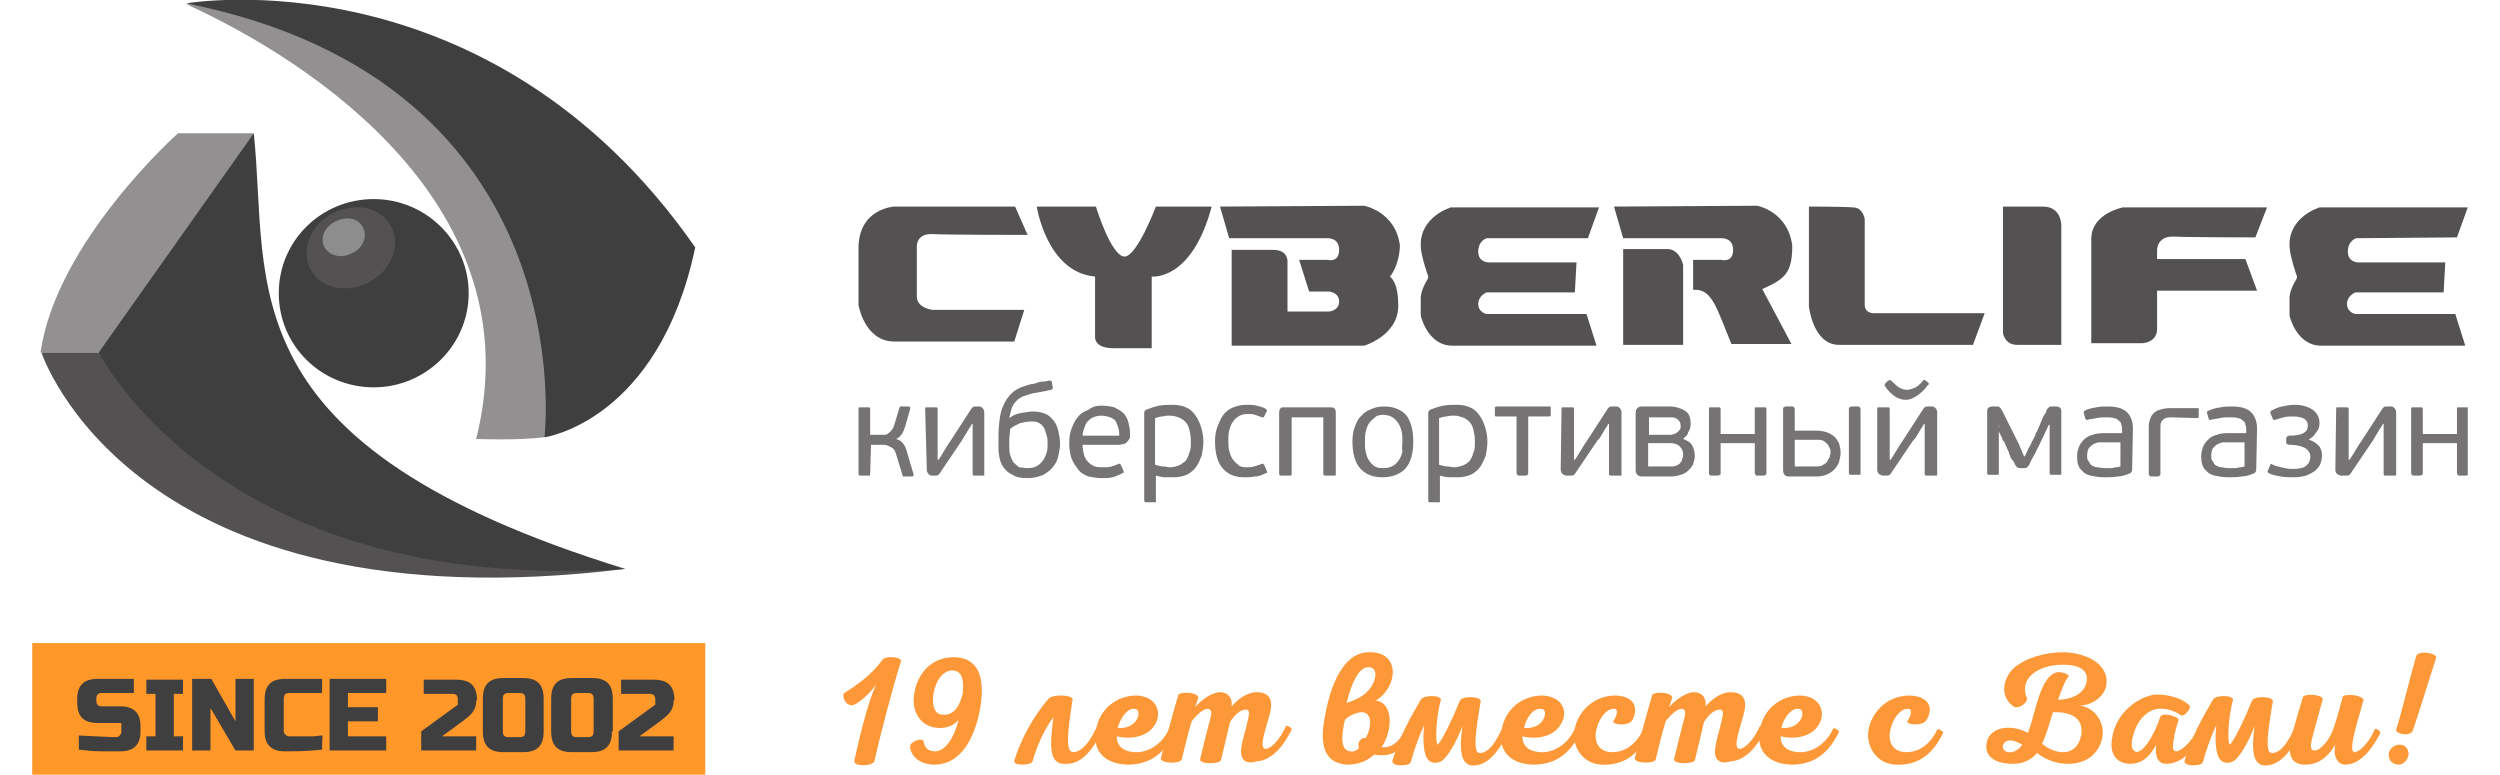 <?xml version="1.0" encoding="utf-8"?>
<!-- Generator: Adobe Illustrator 21.0.2, SVG Export Plug-In . SVG Version: 6.00 Build 0)  -->
<svg width="355" height="110" version="1.1" id="Layer_1" xmlns="http://www.w3.org/2000/svg" xmlns:xlink="http://www.w3.org/1999/xlink" x="0px" y="0px"
	 viewBox="0 0 300 93" style="enable-background:new 0 0 300 93;" xml:space="preserve">
<style type="text/css"> 
	.st0{fill:#535151;}
	.st1{fill:#403F3F;}
	.st2{fill:#929090;}
	.st3{fill:#8D8D8D;}
	.st4{fill:#757373;}
	.st5{fill:#FF9829;}
	.st6{fill:#FD9839;}
</style>
<g id="Слой_x0020_1">
	<g id="_2877038845648">
		<path class="st0" d="M4.9,42.3c0,0,10.8,33.3,70.1,26c-26.5-0.9-63.2-26-63.2-26S4.9,42.3,4.9,42.3z"/>
		<path class="st1" d="M30.4,16c1.9,18.1-3.7,37.4,44.6,52.3c-48.8,3.2-63.2-26-63.2-26S14.4,28.3,30.4,16z"/>
		<path class="st1" d="M44.8,23.9c6.3,0,11.4,5.1,11.4,11.3c0,6.2-5.1,11.3-11.4,11.3c-6.3,0-11.4-5-11.4-11.3
			C33.4,28.9,38.5,23.9,44.8,23.9z"/>
		<path class="st0" d="M46.9,27.2c1.2,2.3,0,5.3-2.7,6.7c-2.7,1.4-5.9,0.7-7-1.6c-1.2-2.3,0-5.3,2.7-6.7
			C42.6,24.2,45.7,24.9,46.9,27.2z"/>
		<path class="st2" d="M57.1,52.7c0,0,4.9,0.2,8.1-0.2c3.3-0.5,0.2-30-6.3-36S43.9,4.1,40.2,3.5c-3.7-0.7-9.8-3-17.9-3
			C37.4,7.4,64.1,24.8,57.1,52.7C57.1,52.7,57.1,52.7,57.1,52.7z"/>
		<path class="st1" d="M22.3,0.4c0,0,36.3-6.3,61.1,29.3C79,50.6,65.3,52.5,65.3,52.5S70.4,10,22.3,0.4C22.3,0.4,22.3,0.4,22.3,0.4z
			"/>
		<path class="st2" d="M30.4,16h-9.1c0,0-14.6,13-16.5,26.3c3.6,0,7,0,7,0L30.4,16L30.4,16z"/>
		<path class="st3" d="M43.5,27.3c0.6,1.1,0,2.5-1.3,3.1c-1.3,0.7-2.7,0.3-3.3-0.7c-0.6-1.1,0-2.5,1.3-3.1
			C41.5,25.9,43,26.2,43.5,27.3L43.5,27.3z"/>
	</g>
	<g id="_2877038850288">
		<g id="_1106100624">
			<path class="st4" d="M104.4,56.9c0,0.1,0,0.2-0.1,0.2c0,0-0.1,0-0.2,0h-0.8c-0.1,0-0.1,0-0.2,0c0,0-0.1-0.1-0.1-0.2v-7.8
				c0-0.1,0-0.2,0.1-0.2c0,0,0.1,0,0.2,0h0.8c0.1,0,0.2,0,0.2,0c0,0,0.1,0.1,0.1,0.2v3.1h1.3c0.2,0,0.3,0,0.5,0
				c0.1,0,0.3-0.1,0.4-0.2c0.1-0.1,0.3-0.2,0.4-0.4c0.1-0.1,0.2-0.3,0.3-0.6l0.6-2c0-0.1,0.1-0.1,0.1-0.2c0,0,0.1,0,0.1,0h0.9
				c0.1,0,0.1,0,0.2,0.1c0,0.1,0,0.1,0,0.2l-0.6,2.1c-0.1,0.3-0.2,0.6-0.4,0.9c-0.2,0.3-0.4,0.5-0.7,0.6l0,0
				c0.4,0.1,0.7,0.3,0.9,0.6c0.2,0.3,0.3,0.5,0.4,0.9l0.8,2.7c0,0.1,0,0.1,0,0.2c0,0.1-0.1,0.1-0.2,0.1h-0.9c0,0-0.1,0-0.1,0
				c-0.1,0-0.1-0.1-0.1-0.1l-0.8-2.6c-0.1-0.4-0.3-0.7-0.6-0.8c-0.3-0.2-0.6-0.3-0.9-0.3h-1.5L104.4,56.9L104.4,56.9L104.4,56.9z
				 M111,49.1c0-0.1,0-0.2,0.1-0.2c0,0,0.1,0,0.2,0h0.9c0.1,0,0.2,0,0.2,0c0,0,0.1,0.1,0.1,0.2v6.1h0.1c0.3-0.4,0.5-0.8,0.7-1.1
				c0.2-0.3,0.4-0.7,0.7-1.1l2.4-3.7c0.1-0.2,0.2-0.3,0.3-0.4c0.1-0.1,0.2-0.1,0.4-0.1h0.4c0.2,0,0.3,0.1,0.4,0.2
				c0.1,0.1,0.2,0.3,0.2,0.5v7.4c0,0.1,0,0.2,0,0.2c0,0-0.1,0-0.2,0h-0.9c-0.1,0-0.1,0-0.2,0c0,0-0.1-0.1-0.1-0.2v-6h-0.1
				c-0.1,0.2-0.2,0.4-0.3,0.5c-0.1,0.2-0.2,0.3-0.3,0.5c-0.1,0.2-0.2,0.3-0.3,0.5c-0.1,0.2-0.2,0.3-0.3,0.5l-2.5,3.7
				c-0.1,0.2-0.2,0.3-0.3,0.4c-0.1,0.1-0.3,0.1-0.4,0.1h-0.4c-0.2,0-0.3-0.1-0.4-0.2c-0.1-0.1-0.2-0.3-0.2-0.5L111,49.1L111,49.1z
				 M123.3,56.2c0.5,0,0.9-0.1,1.2-0.3c0.3-0.2,0.5-0.4,0.7-0.7c0.2-0.3,0.3-0.6,0.4-0.9c0.1-0.3,0.1-0.7,0.1-1c0-0.4,0-0.7-0.1-1
				c-0.1-0.3-0.2-0.6-0.3-0.9c-0.2-0.3-0.4-0.5-0.6-0.6c-0.3-0.2-0.6-0.2-1-0.2c-0.4,0-0.8,0.1-1.3,0.2c-0.4,0.2-0.9,0.4-1.2,0.7
				c0,0.5-0.1,0.9-0.1,1.2c0,0.3,0,0.6,0,0.8c0,0.4,0,0.8,0.1,1.1c0.1,0.3,0.2,0.6,0.4,0.9c0.2,0.2,0.4,0.4,0.7,0.6
				C122.5,56.1,122.9,56.2,123.3,56.2L123.3,56.2z M123.9,49.4c0.6,0,1.1,0.1,1.6,0.3c0.4,0.2,0.7,0.5,1,0.9
				c0.3,0.4,0.4,0.8,0.5,1.2c0.1,0.5,0.2,1,0.2,1.5c0,0.4-0.1,0.9-0.2,1.4c-0.1,0.5-0.3,0.9-0.6,1.3c-0.3,0.4-0.7,0.7-1.2,1
				c-0.5,0.2-1.1,0.4-1.9,0.4c-0.8,0-1.4-0.1-1.8-0.4c-0.5-0.2-0.8-0.5-1.1-0.9s-0.4-0.8-0.5-1.3c-0.1-0.5-0.1-0.9-0.1-1.4
				c0-1,0-1.9,0.1-2.7c0.1-0.8,0.2-1.5,0.5-2c0.2-0.6,0.6-1.1,1-1.5c0.4-0.4,1-0.7,1.7-0.9c0.2-0.1,0.4-0.1,0.7-0.2
				c0.3,0,0.5-0.1,0.8-0.2c0.3-0.1,0.5-0.1,0.7-0.1c0.2,0,0.4-0.1,0.6-0.1c0.1,0,0.2,0,0.2,0c0,0,0.1,0.1,0.1,0.1l0.1,0.6
				c0.1,0.2,0,0.3-0.2,0.4c-0.8,0.2-1.5,0.3-2.1,0.4c-0.5,0.1-0.9,0.3-1.3,0.4c-0.3,0.2-0.6,0.3-0.8,0.6c-0.2,0.2-0.4,0.5-0.5,0.8
				c-0.1,0.3-0.2,0.7-0.3,1.2c0,0,0,0,0,0c0.4-0.3,0.8-0.5,1.3-0.6C123.1,49.5,123.5,49.4,123.9,49.4L123.9,49.4z M132.2,48.7
				c0.6,0,1.1,0.1,1.5,0.2c0.4,0.2,0.8,0.4,1.1,0.7c0.3,0.3,0.5,0.7,0.6,1.1c0.1,0.4,0.2,0.9,0.2,1.4c0,0.3,0,0.5-0.1,0.6
				c-0.1,0.2-0.2,0.3-0.3,0.4c-0.1,0.1-0.2,0.2-0.4,0.2c-0.1,0-0.3,0.1-0.4,0.1h-4.5c0,0.5,0.1,0.9,0.2,1.3c0.1,0.3,0.3,0.6,0.5,0.8
				c0.2,0.2,0.5,0.4,0.8,0.5c0.3,0.1,0.6,0.1,1,0.1c0.3,0,0.7,0,1-0.1c0.3-0.1,0.6-0.2,0.8-0.3c0.1-0.1,0.2,0,0.3,0.1l0.3,0.7
				c0.1,0.2,0,0.3-0.1,0.3c-0.4,0.2-0.8,0.4-1.2,0.5c-0.4,0.1-0.9,0.1-1.3,0.1c-0.6,0-1.1-0.1-1.6-0.2c-0.5-0.2-0.9-0.4-1.2-0.8
				c-0.3-0.4-0.6-0.8-0.8-1.3c-0.2-0.5-0.3-1.2-0.3-1.9c0-0.7,0.1-1.3,0.3-1.8c0.2-0.5,0.4-1,0.8-1.4c0.3-0.4,0.7-0.6,1.2-0.8
				C131.1,48.8,131.6,48.7,132.2,48.7L132.2,48.7L132.2,48.7z M134.3,52.3c0-0.3,0-0.6-0.1-0.9c-0.1-0.3-0.2-0.6-0.3-0.8
				s-0.4-0.4-0.7-0.5c-0.3-0.1-0.6-0.2-1.1-0.2c-0.3,0-0.7,0.1-0.9,0.2c-0.3,0.1-0.5,0.3-0.7,0.5c-0.2,0.2-0.3,0.5-0.4,0.8
				c-0.1,0.3-0.2,0.6-0.2,0.9H134.3z M144.4,53c0,0.6-0.1,1.2-0.2,1.7c-0.2,0.5-0.4,1-0.7,1.4c-0.3,0.4-0.7,0.7-1.1,0.9
				c-0.5,0.2-1,0.3-1.6,0.3c-0.3,0-0.6,0-1,0c-0.3,0-0.7-0.1-1.1-0.2v3c0,0.1,0,0.2,0,0.2c0,0-0.1,0-0.2,0h-0.9c-0.1,0-0.1,0-0.2,0
				c0,0-0.1-0.1-0.1-0.2V49.5c0-0.1,0.1-0.2,0.2-0.3c0.5-0.2,1.1-0.4,1.6-0.5c0.6-0.1,1.1-0.1,1.6-0.1c0.6,0,1.2,0.1,1.6,0.3
				c0.5,0.2,0.8,0.5,1.1,0.9c0.3,0.4,0.5,0.8,0.7,1.4C144.3,51.8,144.4,52.4,144.4,53L144.4,53L144.4,53z M142.9,53
				c0-0.6-0.1-1.1-0.2-1.5c-0.1-0.4-0.3-0.7-0.5-0.9c-0.2-0.2-0.5-0.4-0.8-0.5c-0.3-0.1-0.6-0.2-1-0.2c-0.3,0-0.6,0-0.9,0.1
				c-0.3,0-0.6,0.1-0.9,0.2v5.6c0.4,0.1,0.7,0.2,1,0.2c0.3,0,0.5,0.1,0.8,0.1c0.4,0,0.7-0.1,1-0.2c0.3-0.1,0.5-0.3,0.8-0.5
				c0.2-0.2,0.4-0.6,0.5-1C142.9,54,142.9,53.6,142.9,53L142.9,53L142.9,53z M149.5,56.1c0.4,0,0.7,0,1-0.1c0.3-0.1,0.6-0.2,0.9-0.3
				c0.1,0,0.2-0.1,0.2,0c0,0,0.1,0.1,0.1,0.1l0.3,0.7c0.1,0.1,0.1,0.3-0.1,0.3c-0.4,0.2-0.8,0.4-1.3,0.4c-0.5,0.1-0.9,0.1-1.3,0.1
				c-1.2,0-2-0.4-2.6-1.1c-0.6-0.7-0.9-1.8-0.9-3.2c0-0.7,0.1-1.3,0.3-1.8c0.2-0.5,0.4-1,0.7-1.4c0.3-0.4,0.7-0.7,1.2-0.9
				c0.5-0.2,1-0.3,1.6-0.3c0.4,0,0.8,0,1.2,0.1c0.4,0.1,0.8,0.2,1.1,0.4c0.1,0.1,0.2,0.2,0.1,0.3l-0.3,0.6c0,0.1-0.1,0.1-0.1,0.1
				c0,0-0.1,0-0.2,0c-0.2-0.1-0.5-0.2-0.8-0.3c-0.3-0.1-0.6-0.1-0.9-0.1c-0.4,0-0.8,0.1-1.1,0.3c-0.3,0.2-0.5,0.4-0.7,0.7
				c-0.2,0.3-0.3,0.6-0.4,1c-0.1,0.4-0.1,0.8-0.1,1.2c0,0.4,0,0.8,0.1,1.2c0.1,0.4,0.2,0.7,0.4,1c0.2,0.3,0.4,0.5,0.7,0.7
				C148.7,56,149.1,56.1,149.5,56.1L149.5,56.1L149.5,56.1z M155,56.9c0,0.1,0,0.2-0.1,0.2c0,0-0.1,0-0.2,0h-0.9c-0.1,0-0.2,0-0.2,0
				c0,0-0.1-0.1-0.1-0.2v-7.4c0-0.1,0-0.2,0.1-0.4c0.1-0.2,0.3-0.2,0.5-0.2h5.6c0.3,0,0.4,0.1,0.5,0.2c0.1,0.2,0.1,0.3,0.1,0.4v7.4
				c0,0.1,0,0.2-0.1,0.2c0,0-0.1,0-0.2,0h-0.9c-0.1,0-0.1,0-0.2,0c0,0-0.1-0.1-0.1-0.2v-6.8H155L155,56.9L155,56.9L155,56.9z
				 M169.6,53c0,1.4-0.3,2.5-0.9,3.2c-0.6,0.7-1.6,1.1-2.8,1.1c-1.2,0-2.1-0.4-2.7-1.1c-0.6-0.7-0.9-1.8-0.9-3.2
				c0-0.7,0.1-1.3,0.3-1.8c0.2-0.5,0.4-1,0.8-1.3c0.3-0.4,0.7-0.6,1.2-0.8c0.4-0.2,0.9-0.3,1.5-0.3c1.2,0,2.1,0.4,2.7,1.1
				C169.3,50.6,169.6,51.6,169.6,53L169.6,53L169.6,53z M168.3,53c0-0.4,0-0.8-0.1-1.2c-0.1-0.4-0.2-0.7-0.4-1
				c-0.2-0.3-0.4-0.5-0.7-0.7c-0.3-0.2-0.7-0.3-1.1-0.3c-0.4,0-0.8,0.1-1,0.3s-0.5,0.4-0.7,0.7c-0.2,0.3-0.3,0.6-0.4,1
				c-0.1,0.4-0.1,0.8-0.1,1.2c0,0.5,0,0.9,0.1,1.3c0.1,0.4,0.2,0.7,0.4,1c0.2,0.3,0.4,0.5,0.7,0.7c0.3,0.2,0.7,0.2,1.1,0.2
				c0.4,0,0.8-0.1,1.1-0.3c0.3-0.2,0.5-0.4,0.7-0.7c0.2-0.3,0.3-0.6,0.4-1C168.2,53.8,168.3,53.4,168.3,53
				C168.3,53,168.3,53,168.3,53z M178.5,53c0,0.6-0.1,1.2-0.2,1.7c-0.2,0.5-0.4,1-0.7,1.4c-0.3,0.4-0.7,0.7-1.1,0.9
				c-0.5,0.2-1,0.3-1.6,0.3c-0.3,0-0.6,0-1,0c-0.3,0-0.7-0.1-1.1-0.2v3c0,0.1,0,0.2,0,0.2c0,0-0.1,0-0.2,0h-0.9c-0.1,0-0.1,0-0.2,0
				c0,0-0.1-0.1-0.1-0.2V49.5c0-0.1,0.1-0.2,0.2-0.3c0.5-0.2,1.1-0.4,1.6-0.5c0.6-0.1,1.1-0.1,1.6-0.1c0.6,0,1.2,0.1,1.6,0.3
				c0.5,0.2,0.8,0.5,1.1,0.9c0.3,0.4,0.5,0.8,0.7,1.4C178.4,51.8,178.5,52.4,178.5,53L178.5,53L178.5,53z M177,53
				c0-0.6-0.1-1.1-0.2-1.5c-0.1-0.4-0.3-0.7-0.5-0.9c-0.2-0.2-0.5-0.4-0.8-0.5c-0.3-0.1-0.6-0.2-1-0.2c-0.3,0-0.6,0-0.9,0.1
				c-0.3,0-0.6,0.1-0.9,0.2v5.6c0.4,0.1,0.7,0.2,1,0.2c0.3,0,0.5,0.1,0.8,0.1c0.4,0,0.7-0.1,1-0.2c0.3-0.1,0.6-0.3,0.8-0.5
				c0.2-0.2,0.4-0.6,0.5-1C177,54,177,53.6,177,53L177,53L177,53z M183.4,56.8c0,0.1,0,0.2-0.1,0.2c0,0-0.1,0.1-0.2,0.1h-0.8
				c-0.1,0-0.2,0-0.2-0.1c0,0-0.1-0.1-0.1-0.2v-6.8h-2.4c-0.1,0-0.2,0-0.2-0.1c0,0,0-0.1,0-0.2v-0.6c0-0.1,0-0.2,0-0.2
				c0,0,0.1-0.1,0.2-0.1h6.3c0.1,0,0.2,0,0.2,0.1c0,0.1,0,0.1,0,0.2v0.6c0,0.1,0,0.1,0,0.2c0,0-0.1,0.1-0.2,0.1h-2.5V56.8z
				 M187.4,49.1c0-0.1,0-0.2,0.1-0.2c0,0,0.1,0,0.2,0h0.9c0.1,0,0.2,0,0.2,0c0,0,0.1,0.1,0.1,0.2v6.1h0.1c0.3-0.4,0.5-0.8,0.7-1.1
				c0.2-0.3,0.4-0.7,0.7-1.1l2.4-3.7c0.1-0.2,0.2-0.3,0.3-0.4c0.1-0.1,0.2-0.1,0.5-0.1h0.4c0.2,0,0.3,0.1,0.4,0.2
				c0.1,0.1,0.2,0.3,0.2,0.5v7.4c0,0.1,0,0.2-0.1,0.2c0,0-0.1,0-0.2,0h-0.9c-0.1,0-0.1,0-0.2,0c0,0-0.1-0.1-0.1-0.2v-6h-0.1
				c-0.1,0.2-0.2,0.4-0.3,0.5c-0.1,0.2-0.2,0.3-0.3,0.5c-0.1,0.2-0.2,0.3-0.3,0.5c-0.1,0.2-0.2,0.3-0.4,0.5l-2.5,3.7
				c-0.1,0.2-0.2,0.3-0.3,0.4c-0.1,0.1-0.3,0.1-0.4,0.1H188c-0.2,0-0.3-0.1-0.5-0.2c-0.1-0.1-0.2-0.3-0.2-0.5L187.4,49.1L187.4,49.1
				L187.4,49.1z M202,52.7c0.5,0.2,0.9,0.4,1.1,0.8c0.2,0.4,0.3,0.8,0.3,1.2c0,0.4-0.1,0.7-0.2,1c-0.1,0.3-0.3,0.5-0.6,0.8
				c-0.2,0.2-0.5,0.4-0.9,0.5c-0.3,0.1-0.7,0.2-1.1,0.2h-3.6c-0.2,0-0.4-0.1-0.5-0.2c-0.1-0.1-0.2-0.3-0.2-0.5v-7
				c0-0.2,0.1-0.4,0.2-0.5c0.1-0.1,0.3-0.2,0.5-0.2h3.4c0.7,0,1.3,0.2,1.8,0.5c0.5,0.3,0.7,0.8,0.7,1.6c0,0.4-0.1,0.7-0.3,1
				C202.6,52.2,202.3,52.4,202,52.7L202,52.7L202,52.7L202,52.7z M197.8,52.2h2.7c0.1,0,0.2,0,0.4-0.1c0.1,0,0.3-0.1,0.4-0.2
				c0.1-0.1,0.2-0.2,0.3-0.3c0.1-0.1,0.1-0.3,0.1-0.5c0-0.3-0.1-0.5-0.3-0.7c-0.2-0.2-0.5-0.3-0.8-0.3h-2.7V52.2
				C197.8,52.2,197.8,52.2,197.8,52.2z M202,54.6c0-0.4-0.1-0.7-0.4-1c-0.3-0.3-0.7-0.4-1.2-0.4h-2.6v2.8h2.6c0.3,0,0.6,0,0.8-0.1
				c0.2-0.1,0.4-0.2,0.5-0.4c0.1-0.1,0.2-0.3,0.2-0.5C202,54.9,202,54.8,202,54.6C202,54.6,202,54.6,202,54.6z M206.5,56.8
				c0,0.1,0,0.2-0.1,0.2c0,0-0.1,0.1-0.2,0.1h-0.8c-0.1,0-0.2,0-0.2-0.1c-0.1,0-0.1-0.1-0.1-0.2v-7.7c0-0.1,0-0.2,0.1-0.2
				c0,0,0.1,0,0.2,0h0.8c0.1,0,0.2,0,0.2,0c0,0,0.1,0.1,0.1,0.2v3h4.1v-3c0-0.1,0-0.2,0.1-0.2c0,0,0.1,0,0.2,0h0.8
				c0.1,0,0.2,0,0.2,0c0,0,0.1,0.1,0.1,0.2v7.7c0,0.1,0,0.2-0.1,0.2c0,0-0.1,0.1-0.2,0.1h-0.8c-0.1,0-0.2,0-0.2-0.1
				c0,0-0.1-0.1-0.1-0.2v-3.6h-4.1C206.5,53.3,206.5,56.8,206.5,56.8z M221.9,49.1c0-0.1,0-0.2,0.1-0.2c0,0,0.1-0.1,0.2-0.1h0.8
				c0.1,0,0.2,0,0.2,0.1c0,0,0.1,0.1,0.1,0.2v7.7c0,0.1,0,0.2-0.1,0.2c0,0-0.1,0-0.2,0h-0.8c-0.1,0-0.2,0-0.2,0c0,0-0.1-0.1-0.1-0.2
				V49.1z M217.9,51.7c0.6,0,1.2,0.1,1.6,0.3c0.4,0.2,0.7,0.4,0.9,0.7c0.2,0.3,0.4,0.6,0.4,0.9c0.1,0.3,0.1,0.6,0.1,0.8
				c0,0.4-0.1,0.7-0.2,1.1c-0.1,0.3-0.3,0.6-0.6,0.9s-0.5,0.4-0.9,0.6c-0.3,0.1-0.7,0.2-1.1,0.2h-3.4c-0.3,0-0.5-0.1-0.6-0.3
				c-0.1-0.2-0.1-0.4-0.1-0.6v-7.2c0-0.1,0-0.2,0.1-0.2c0,0,0.1-0.1,0.2-0.1h0.8c0.1,0,0.2,0,0.2,0.1c0,0,0.1,0.1,0.1,0.2v2.6
				L217.9,51.7L217.9,51.7L217.9,51.7z M215.4,52.8V56h2.5c0.4,0,0.7,0,0.9-0.2c0.2-0.1,0.4-0.2,0.5-0.4c0.1-0.2,0.2-0.4,0.3-0.5
				c0-0.2,0.1-0.4,0.1-0.5c0-0.2,0-0.4-0.1-0.6c-0.1-0.2-0.2-0.4-0.3-0.5c-0.1-0.1-0.3-0.3-0.5-0.4c-0.2-0.1-0.5-0.1-0.7-0.1H215.4
				L215.4,52.8L215.4,52.8z M225.3,49.1c0-0.1,0-0.2,0.1-0.2c0,0,0.1,0,0.2,0h0.9c0.1,0,0.2,0,0.2,0c0,0,0.1,0.1,0.1,0.2v6.1h0.1
				c0.3-0.4,0.5-0.8,0.7-1.1c0.2-0.3,0.4-0.7,0.7-1.1l2.4-3.7c0.1-0.2,0.2-0.3,0.3-0.4c0.1-0.1,0.3-0.1,0.5-0.1h0.4
				c0.2,0,0.3,0.1,0.4,0.2c0.1,0.1,0.2,0.3,0.2,0.5v7.4c0,0.1,0,0.2-0.1,0.2c0,0-0.1,0-0.2,0h-0.9c-0.1,0-0.1,0-0.2,0
				c0,0-0.1-0.1-0.1-0.2v-6h-0.1c-0.1,0.2-0.2,0.4-0.3,0.5c-0.1,0.2-0.2,0.3-0.3,0.5c-0.1,0.2-0.2,0.3-0.3,0.5
				c-0.1,0.2-0.2,0.3-0.4,0.5l-2.5,3.7c-0.1,0.2-0.2,0.3-0.3,0.4c-0.1,0.1-0.3,0.1-0.4,0.1h-0.4c-0.2,0-0.3-0.1-0.5-0.2
				c-0.1-0.1-0.2-0.3-0.2-0.5L225.3,49.1L225.3,49.1z M228.7,48c-0.5,0-1-0.2-1.4-0.5c-0.4-0.3-0.8-0.7-1.1-1.2c0,0,0-0.1,0-0.1
				c0,0,0-0.1,0.1-0.2l0.3-0.3c0.1,0,0.2-0.1,0.2-0.1c0,0,0.1,0.1,0.2,0.1c0.3,0.3,0.6,0.6,0.9,0.8c0.3,0.2,0.7,0.3,1,0.3
				c0.2,0,0.5-0.1,0.8-0.2c0.3-0.1,0.7-0.4,1.1-0.9c0.1-0.1,0.1-0.1,0.2-0.1c0,0,0.1,0,0.1,0.1l0.3,0.2c0.1,0.1,0.1,0.2,0.1,0.2
				c0,0.1,0,0.1-0.1,0.1c-0.4,0.6-0.9,1-1.3,1.3C229.5,47.9,229.1,48,228.7,48L228.7,48L228.7,48z M239.9,51.1v5.7
				c0,0.1,0,0.2-0.1,0.2c0,0-0.1,0-0.2,0h-0.8c-0.1,0-0.1,0-0.2,0c0,0-0.1-0.1-0.1-0.2v-7.4c0-0.1,0-0.3,0.1-0.4
				c0.1-0.1,0.3-0.2,0.5-0.2h0.5c0.2,0,0.3,0,0.4,0.1c0.1,0.1,0.2,0.2,0.3,0.4l1.7,3.4c0,0,0.1,0.2,0.2,0.4c0.1,0.2,0.2,0.4,0.3,0.7
				c0.1,0.2,0.2,0.4,0.3,0.7c0.1,0.2,0.1,0.3,0.2,0.3h0c0,0,0.1-0.2,0.2-0.4c0.1-0.2,0.2-0.5,0.4-0.8s0.2-0.5,0.4-0.8
				c0.1-0.2,0.2-0.4,0.2-0.4c0,0,0.1-0.1,0.1-0.3c0.1-0.2,0.2-0.3,0.3-0.6c0.1-0.2,0.2-0.4,0.3-0.7c0.1-0.2,0.2-0.5,0.3-0.7
				c0.1-0.2,0.2-0.4,0.3-0.5c0.1-0.1,0.1-0.2,0.1-0.3c0.1-0.2,0.2-0.3,0.3-0.4c0.1-0.1,0.2-0.1,0.4-0.1h0.5c0.2,0,0.4,0.1,0.5,0.2
				c0.1,0.1,0.1,0.3,0.1,0.4v7.4c0,0.1,0,0.2-0.1,0.2c0,0-0.1,0-0.2,0h-0.8c-0.1,0-0.1,0-0.2,0c0,0-0.1-0.1-0.1-0.2V51h-0.1
				l-0.8,1.7c0,0-0.1,0.2-0.2,0.4c-0.1,0.2-0.2,0.5-0.4,0.8c-0.1,0.3-0.3,0.6-0.5,1c-0.2,0.3-0.3,0.6-0.4,0.8
				c-0.1,0.2-0.2,0.3-0.3,0.4c-0.1,0.1-0.2,0.1-0.4,0.1h-0.4c-0.2,0-0.3,0-0.4-0.1c-0.1-0.1-0.2-0.2-0.3-0.4c0-0.1-0.1-0.3-0.3-0.5
				s-0.3-0.6-0.4-0.9c-0.1-0.3-0.3-0.6-0.4-0.9c-0.1-0.3-0.2-0.5-0.3-0.5c0,0-0.1-0.1-0.1-0.3c-0.1-0.2-0.2-0.4-0.3-0.6
				c-0.1-0.2-0.2-0.4-0.3-0.6C240,51.3,240,51.2,239.9,51.1L239.9,51.1L239.9,51.1L239.9,51.1z M255.9,56.4c0,0.2-0.1,0.3-0.2,0.4
				c-0.5,0.2-1,0.4-1.5,0.4c-0.5,0.1-1.1,0.1-1.6,0.1c-0.7,0-1.2-0.1-1.7-0.2c-0.4-0.1-0.8-0.3-1-0.6c-0.3-0.2-0.4-0.5-0.5-0.8
				c-0.1-0.3-0.1-0.6-0.1-1s0.1-0.7,0.2-1c0.1-0.3,0.3-0.6,0.6-0.9c0.3-0.3,0.6-0.5,1.1-0.6c0.4-0.2,1-0.2,1.6-0.2h1.9v-0.3
				c0-0.3,0-0.5-0.1-0.7c0-0.2-0.1-0.4-0.3-0.5c-0.1-0.1-0.3-0.3-0.6-0.3c-0.2-0.1-0.6-0.1-0.9-0.1c-0.4,0-0.8,0-1.2,0.1
				c-0.4,0.1-0.8,0.1-1,0.2c-0.1,0-0.2,0-0.2,0c0,0-0.1-0.1-0.1-0.1l-0.2-0.7c0-0.1,0-0.1,0-0.2c0,0,0.1-0.1,0.1-0.1
				c0.4-0.2,0.8-0.3,1.4-0.4c0.5-0.1,1-0.1,1.4-0.1c1,0,1.8,0.2,2.3,0.7c0.5,0.5,0.7,1.2,0.7,2L255.9,56.4L255.9,56.4L255.9,56.4z
				 M254.5,53.1h-1.8c-0.2,0-0.4,0-0.7,0c-0.2,0-0.5,0.1-0.7,0.2c-0.2,0.1-0.4,0.3-0.6,0.5c-0.1,0.2-0.2,0.5-0.2,0.9
				c0,0.3,0,0.5,0.2,0.7c0.1,0.2,0.2,0.4,0.4,0.5c0.2,0.1,0.4,0.2,0.6,0.2c0.2,0,0.5,0.1,0.8,0.1c0.1,0,0.2,0,0.4,0
				c0.2,0,0.3,0,0.5,0c0.2,0,0.4-0.1,0.6-0.1c0.2,0,0.4-0.1,0.5-0.1L254.5,53.1L254.5,53.1L254.5,53.1z M260.5,50.1
				c-0.4,0-0.7,0.1-0.9,0.3c-0.2,0.2-0.3,0.4-0.3,0.8v5.7c0,0.1,0,0.2-0.1,0.2c0,0-0.1,0.1-0.2,0.1h-0.8c-0.1,0-0.2,0-0.2-0.1
				c0,0-0.1-0.1-0.1-0.2v-5.5c0-0.3,0-0.6,0.1-0.9c0.1-0.3,0.2-0.6,0.4-0.8c0.2-0.2,0.4-0.4,0.8-0.5c0.3-0.1,0.7-0.2,1.2-0.2h3.3
				c0.1,0,0.2,0,0.2,0.1c0,0.1,0,0.1,0,0.2v0.6c0,0.1,0,0.2,0,0.2c0,0-0.1,0.1-0.2,0.1L260.5,50.1L260.5,50.1z"/>
			<path class="st4" d="M270.8,56.4c0,0.2-0.1,0.3-0.2,0.4c-0.5,0.2-1,0.4-1.5,0.4c-0.6,0.1-1.1,0.1-1.6,0.1c-0.7,0-1.2-0.1-1.7-0.2
				c-0.4-0.1-0.8-0.3-1-0.6c-0.3-0.2-0.4-0.5-0.5-0.8c-0.1-0.3-0.1-0.6-0.1-1c0-0.4,0.1-0.7,0.2-1c0.1-0.3,0.3-0.6,0.6-0.9
				c0.3-0.3,0.6-0.5,1.1-0.6c0.4-0.2,1-0.2,1.6-0.2h1.9v-0.3c0-0.3,0-0.5-0.1-0.7c0-0.2-0.1-0.4-0.3-0.5c-0.1-0.1-0.3-0.3-0.6-0.3
				c-0.2-0.1-0.6-0.1-1-0.1c-0.4,0-0.8,0-1.2,0.1c-0.4,0.1-0.8,0.1-1,0.2c-0.1,0-0.2,0-0.2,0c-0.1,0-0.1-0.1-0.1-0.1l-0.2-0.7
				c0-0.1,0-0.1,0-0.2c0,0,0.1-0.1,0.2-0.1c0.4-0.2,0.8-0.3,1.4-0.4c0.5-0.1,1-0.1,1.4-0.1c1,0,1.8,0.2,2.3,0.7
				c0.5,0.5,0.7,1.2,0.7,2L270.8,56.4C270.8,56.4,270.8,56.4,270.8,56.4z M269.4,53.1h-1.8c-0.2,0-0.4,0-0.7,0
				c-0.2,0-0.5,0.1-0.7,0.2c-0.2,0.1-0.4,0.3-0.6,0.5c-0.1,0.2-0.2,0.5-0.2,0.9c0,0.3,0,0.5,0.2,0.7c0.1,0.2,0.2,0.4,0.4,0.5
				c0.2,0.1,0.4,0.2,0.6,0.2c0.2,0,0.5,0.1,0.8,0.1c0.1,0,0.2,0,0.4,0c0.2,0,0.3,0,0.5,0c0.2,0,0.4-0.1,0.6-0.1
				c0.2,0,0.4-0.1,0.5-0.1L269.4,53.1L269.4,53.1L269.4,53.1z M277.1,52.8c0.5,0.1,0.9,0.4,1.2,0.7c0.3,0.3,0.4,0.8,0.4,1.2
				c0,0.4-0.1,0.7-0.2,1c-0.1,0.3-0.4,0.6-0.6,0.8c-0.3,0.2-0.6,0.4-1.1,0.6c-0.4,0.1-0.9,0.2-1.5,0.2c-0.5,0-1,0-1.6-0.1
				c-0.6-0.1-1-0.2-1.4-0.4c-0.1-0.1-0.2-0.2-0.1-0.3l0.3-0.7c0-0.1,0.1-0.1,0.1-0.1c0,0,0.1,0,0.2,0.1c0.2,0.1,0.6,0.2,1,0.3
				c0.4,0.1,0.9,0.2,1.3,0.2c0.8,0,1.4-0.1,1.7-0.4c0.4-0.3,0.5-0.7,0.5-1.1c0-0.4-0.2-0.7-0.6-1c-0.4-0.2-1-0.4-1.8-0.4
				c-0.2,0-0.3,0-0.4-0.1c-0.1,0-0.1-0.2-0.1-0.3v-0.3c0-0.3,0.2-0.4,0.5-0.4c1.4,0,2.1-0.4,2.1-1.2c0-0.3-0.1-0.6-0.4-0.8
				c-0.3-0.2-0.8-0.3-1.4-0.3c-0.4,0-0.7,0-1.1,0.1c-0.4,0.1-0.7,0.2-1,0.3c0,0-0.1,0-0.2,0c-0.1,0-0.1,0-0.1-0.1l-0.3-0.7
				c0-0.1,0-0.2,0.1-0.3c0.4-0.2,0.8-0.4,1.3-0.5c0.5-0.1,1-0.2,1.5-0.2c0.9,0,1.6,0.2,2.2,0.6c0.5,0.4,0.8,0.9,0.8,1.6
				c0,0.4-0.1,0.8-0.4,1.1C277.8,52.3,277.5,52.5,277.1,52.8L277.1,52.8C277.1,52.8,277.1,52.8,277.1,52.8z M280.4,49.1
				c0-0.1,0-0.2,0.1-0.2c0,0,0.1,0,0.2,0h0.9c0.1,0,0.2,0,0.2,0c0,0,0.1,0.1,0.1,0.2v6.1h0.1c0.3-0.4,0.5-0.8,0.7-1.1
				c0.2-0.3,0.4-0.7,0.7-1.1l2.4-3.7c0.1-0.2,0.2-0.3,0.3-0.4c0.1-0.1,0.2-0.1,0.5-0.1h0.4c0.2,0,0.3,0.1,0.4,0.2
				c0.1,0.1,0.2,0.3,0.2,0.5v7.4c0,0.1,0,0.2-0.1,0.2c0,0-0.1,0-0.2,0h-0.9c-0.1,0-0.1,0-0.2,0c0,0-0.1-0.1-0.1-0.2v-6h-0.1
				c-0.1,0.2-0.2,0.4-0.3,0.5c-0.1,0.2-0.2,0.3-0.3,0.5c-0.1,0.2-0.2,0.3-0.3,0.5c-0.1,0.2-0.2,0.3-0.3,0.5l-2.5,3.7
				c-0.1,0.2-0.2,0.3-0.3,0.4c-0.1,0.1-0.3,0.1-0.4,0.1H281c-0.2,0-0.3-0.1-0.5-0.2c-0.1-0.1-0.2-0.3-0.2-0.5L280.4,49.1L280.4,49.1
				L280.4,49.1z M290.8,56.8c0,0.1,0,0.2-0.1,0.2c0,0-0.1,0.1-0.2,0.1h-0.8c-0.1,0-0.2,0-0.2-0.1c0,0-0.1-0.1-0.1-0.2v-7.7
				c0-0.1,0-0.2,0.1-0.2c0,0,0.1,0,0.2,0h0.8c0.1,0,0.2,0,0.2,0c0,0,0.1,0.1,0.1,0.2v3h4.1v-3c0-0.1,0-0.2,0.1-0.2c0,0,0.1,0,0.2,0
				h0.8c0.1,0,0.2,0,0.2,0c0,0,0,0.1,0,0.2v7.7c0,0.1,0,0.2,0,0.2c0,0-0.1,0.1-0.2,0.1h-0.8c-0.1,0-0.2,0-0.2-0.1
				c0,0-0.1-0.1-0.1-0.2v-3.6h-4.1V56.8z"/>
		</g>
		<g>
			<path class="st0" d="M123.3,28.2l-1.5-3.4h-14.5c0,0-4.3,0.2-4.3,5c0,4.8,0,6.8,0,6.8s0.7,4.4,4.3,4.4c3.6,0,14.4,0,14.4,0
				l1.2-3.8h-11c0,0-1.9-0.2-1.9-1.6c0-1.3,0-6.1,0-6.1s0-1.4,1.7-1.4C113.4,28.2,123.3,28.2,123.3,28.2L123.3,28.2z"/>
			<path class="st0" d="M124.4,24.8c0,0,1.2,7.9,7,8.4c0,2.6,0,7.2,0,7.2s-0.2,1.4,2.2,1.4c2.4,0,4.6,0,4.6,0v-8.6
				c0,0,4.8,0.6,7.2-8.4c-4.2,0-6.7,0-6.7,0s-2.3,6.1-3.8,6c-1.6-0.1-3.4-6-3.4-6L124.4,24.8C124.4,24.8,124.4,24.8,124.4,24.8z"/>
			<path class="st0" d="M146.4,24.8l1.1,3.8h11.8c0,0,1.4-0.1,1.4,1.4c0,1.6-1.4,1.2-1.4,1.2h-3.4l1.2,3.8h2.4c0,0,1.2,0.1,1.2,1.2
				c0,1.1-1.2,1.2-1.2,1.2h-5v-6c0,0,0.1-1.4-1.7-1.4c-1.8,0-5,0-5,0v11.5h15.9c0,0,4.1-1.2,4.1-4.8c0-2.6-0.7-3.2-1-3.5
				c0,0,1.1-1.2,1.2-3.7c-0.5-4.1-4.3-4.8-4.3-4.8L146.4,24.8C146.4,24.8,146.4,24.8,146.4,24.8z"/>
			<path class="st0" d="M190.6,28.5l1.3-3.6h-17.8c0,0-3.7,1.1-3.6,4.6c0,1.2,0.9,3.7,0.9,3.7c0,0.2-0.1,0.4-0.3,0.7
				c-0.6,1.1-0.6,1.8-0.6,1.8v2.2c0,0,0.8,3.6,3.8,3.6c3,0,17.3,0,17.3,0l-1.2-3.8h-12c0,0-1-0.2-1-1.2c0-1,1-1.4,1-1.4H189l0.2-3.6
				h-10.6c0,0-1.2,0-1.2-1.3s1-1.6,1-1.6H190.6L190.6,28.5L190.6,28.5z"/>
			<path class="st0" d="M193.7,24.8l1.1,3.8h11.8c0,0,1.4-0.1,1.4,1.4c0,1.6-1.4,1.2-1.4,1.2h-3.4l0,3.6c2.3-0.2,2.8,2.2,4.6,6.5
				h7.2c0,0-2-3.8-3.5-6.6c2.7-1.2,3.6-1.9,3.6-5.2c-0.5-4.1-4.2-4.8-4.2-4.8L193.7,24.8L193.7,24.8L193.7,24.8z"/>
			<path class="st0" d="M194.8,29.9v11.5h7.2v-9.6c0,0-0.4-1.9-1.9-1.9C198.5,29.9,194.8,29.9,194.8,29.9L194.8,29.9L194.8,29.9z"/>
			<path class="st0" d="M217.1,24.8v12c0,0,0.5,4.6,3.6,4.6c3.1,0,16.1,0,16.1,0l1.4-3.8H225c0,0-1.2,0.1-1.2-1c0-1.1,0-10.3,0-10.3
				s-0.2-1.4-1.4-1.4C221.2,24.8,217.1,24.8,217.1,24.8z"/>
			<path class="st0" d="M240.4,24.8V40c0,0,0.2,1.4,1.7,1.4c1.4,0,5.3,0,5.3,0V27c0,0,0-2.2-2.2-2.2C243,24.8,240.4,24.8,240.4,24.8
				z"/>
			<path class="st0" d="M270.7,28.5l1.4-3.6h-17.3c0,0-3.8,0.7-3.8,3.8c0,3.1,0,3.4,0,3.4v9.1h6.2c0,0,1.7-0.1,1.7-1.7s0-4.6,0-4.6
				h12l-1.4-3.8h-10.6v-1c0,0-0.1-1.7,1.9-1.7C262.9,28.5,270.7,28.5,270.7,28.5L270.7,28.5L270.7,28.5z"/>
			<path class="st0" d="M294.9,28.5l1.3-3.6h-17.8c0,0-3.7,1.1-3.6,4.6c0,1.2,0.9,3.7,0.9,3.7c0,0.2-0.1,0.4-0.3,0.7
				c-0.6,1.1-0.6,1.8-0.6,1.8v2.2c0,0,0.8,3.6,3.8,3.6c3,0,17.3,0,17.3,0l-1.2-3.8h-12c0,0-1-0.2-1-1.2c0-1,1-1.4,1-1.4h10.6
				l0.2-3.6H283c0,0-1.2,0-1.2-1.3c0-1.3,1-1.6,1-1.6L294.9,28.5L294.9,28.5L294.9,28.5z"/>
		</g>
	</g>
	<g id="_2877038854256">
		<polygon class="st5" points="3.8,77.2 84.6,77.2 84.6,93 3.8,93 		"/>
		<path class="st1" d="M9.4,88.3c2.2,0.1,3.8,0.2,4.5,0.2c0.2,0,0.3-0.1,0.4-0.2s0.2-0.3,0.2-0.4v-1.1h-2.8c-0.9,0-1.5-0.2-1.9-0.6
			c-0.4-0.4-0.6-1-0.6-1.9V84c0-0.9,0.2-1.5,0.6-1.9c0.4-0.4,1-0.6,1.9-0.6H16v1.7h-3.8c-0.5,0-0.7,0.2-0.7,0.7v0.2
			c0,0.5,0.2,0.7,0.7,0.7h2.2c0.8,0,1.4,0.2,1.8,0.6c0.4,0.4,0.6,1,0.6,1.8v0.6c0,0.8-0.2,1.4-0.6,1.8c-0.4,0.4-1,0.6-1.8,0.6
			c-0.4,0-0.9,0-1.3,0l-1.1,0c-0.8,0-1.7-0.1-2.6-0.2V88.3L9.4,88.3z M21.9,90.1h-4.4v-1.7h1.1v-5.1h-1.1v-1.7h4.4v1.7h-1.1v5.1h1.1
			C21.9,88.4,21.9,90.1,21.9,90.1z M30.5,90.1h-2.3L25.2,85v5.1H23v-8.6h2.3l2.9,5.1v-5.1h2.2V90.1z M38.6,90
			c-1.8,0.2-3.3,0.2-4.5,0.2c-0.8,0-1.4-0.2-1.8-0.6c-0.4-0.4-0.6-1-0.6-1.8V84c0-0.9,0.2-1.5,0.6-1.9c0.4-0.4,1-0.6,1.9-0.6h4.4
			v1.7h-3.9c-0.5,0-0.7,0.2-0.7,0.7v3.9c0,0.2,0.1,0.3,0.2,0.4s0.3,0.2,0.4,0.2c0.2,0,0.4,0,0.6,0c0.2,0,0.4,0,0.6,0
			c0.2,0,0.4,0,0.7,0c0.2,0,0.5,0,0.9,0c0.4,0,0.8-0.1,1.3-0.1C38.6,88.3,38.6,90,38.6,90z M46.3,90.1h-6.8v-8.6h6.8v1.7h-4.6v1.7
			h3.6v1.7h-3.6v1.8h4.6V90.1z M57.1,84.2c0,0.7-0.3,1.3-0.9,1.8c-0.2,0.2-0.4,0.3-0.6,0.5L53,88.4h4.1v1.7h-6.6v-2.3l4.4-3.2V84
			c0-0.5-0.2-0.7-0.7-0.7h-3.4v-1.7h3.9c0.9,0,1.5,0.2,1.9,0.6c0.4,0.4,0.6,1,0.6,1.9C57.1,84,57.1,84.2,57.1,84.2z M63,83.9
			c0-0.5-0.2-0.7-0.7-0.7h-1.3c-0.5,0-0.7,0.2-0.7,0.7v3.9c0,0.5,0.2,0.7,0.7,0.7h1.3c0.5,0,0.7-0.2,0.7-0.7V83.9z M65.2,87.8
			c0,0.9-0.2,1.5-0.6,1.9c-0.4,0.4-1,0.6-1.9,0.6h-2.3c-0.9,0-1.5-0.2-1.9-0.6c-0.4-0.4-0.6-1-0.6-1.9v-3.9c0-0.9,0.2-1.5,0.6-1.9
			c0.4-0.4,1-0.6,1.9-0.6h2.3c0.9,0,1.5,0.2,1.9,0.6c0.4,0.4,0.6,1,0.6,1.9V87.8z M71.2,83.9c0-0.5-0.2-0.7-0.7-0.7h-1.3
			c-0.5,0-0.7,0.2-0.7,0.7v3.9c0,0.5,0.2,0.7,0.7,0.7h1.3c0.5,0,0.7-0.2,0.7-0.7V83.9z M73.4,87.8c0,0.9-0.2,1.5-0.6,1.9
			c-0.4,0.4-1,0.6-1.9,0.6h-2.3c-0.9,0-1.5-0.2-1.9-0.6c-0.4-0.4-0.6-1-0.6-1.9v-3.9c0-0.9,0.2-1.5,0.6-1.9c0.4-0.4,1-0.6,1.9-0.6
			H71c0.9,0,1.5,0.2,1.9,0.6c0.4,0.4,0.6,1,0.6,1.9V87.8z M80.8,84.2c0,0.7-0.3,1.3-0.9,1.8c-0.2,0.2-0.4,0.3-0.6,0.5l-2.6,1.9h4.1
			v1.7h-6.6v-2.3l4.4-3.2V84c0-0.5-0.2-0.7-0.7-0.7h-3.4v-1.7h3.9c0.9,0,1.5,0.2,1.9,0.6c0.4,0.4,0.6,1,0.6,1.9
			C80.8,84,80.8,84.2,80.8,84.2z"/>
	</g>
</g>
<g>
	<path class="st6" d="M108.1,79.4c-1,3.1-2.6,9.3-3.2,12c-0.2,0.6-2.6,0.7-2.4-0.1c0.6-2.7,1.5-6.6,2.6-9.1c-0.6,0.9-1.8,2-2.6,2.4
		c-1,0.4-1.6-1.1-1.2-1.4c1.4-0.9,3.2-2.1,4.5-3.9C106.2,78.6,108.3,78.9,108.1,79.4z"/>
	<path class="st6" d="M109.2,89.6c0-0.6,1.5-1.1,1.6-0.6c0.2,1,0.8,1.2,1.4,1.2c1.3,0,2.4-1.9,2.8-3.8c-0.5,0.7-1.4,1-2.2,1
		c-2.5,0-3.5-2.2-3.1-4.2c0.4-2.4,2.1-4.3,4.7-4.3c2.8,0,3.5,2.1,3.4,4.5c-0.2,3.1-1.6,8.4-5.7,8.4
		C110.2,91.8,109.2,90.6,109.2,89.6z M115.5,83.3c0.2-1.7-0.1-2.7-1.1-2.8c-1.2-0.1-2.1,1.1-2.4,2.8c-0.2,1.3,0.1,2.5,1.1,2.5
		C114.3,85.9,115.1,85,115.5,83.3z"/>
	<path class="st6" d="M126.4,86.1L126.4,86.1c-1.2,1.6-2.1,3.8-2.5,5.3c-0.1,0.5-2.4,0.6-2.2-0.1c0.9-2.8,2.3-5.3,4.1-7.4
		c0.5-0.6,3-0.5,2.9,0.1c-0.6,3.9-0.9,6.3,0.1,6.3c0.7,0,1.7-0.7,2.7-2.8c0.1-0.2,0.8,0.2,0.7,0.4c-1.3,2.5-2.6,3.8-4.2,3.8
		C125.9,91.9,125.9,89.8,126.4,86.1z"/>
	<path class="st6" d="M138.7,86.8c-0.7,1.4-2.5,2.1-4.7,1.6c0,1.1,0.7,1.8,2.1,1.9c1.2,0.1,3.1-0.5,4.2-2.8c0.1-0.2,0.8,0.2,0.7,0.4
		c-1.5,3.1-3.6,3.9-5.7,3.9c-3.1-0.1-4.2-2-3.8-4.1c0.4-2.6,2.5-4.2,4.9-4.2C138.7,83.6,139.4,85.4,138.7,86.8z M134.1,87.4
		c1.3,0.1,2.1-0.5,2.4-1.2c0.2-0.5,0.2-1.1-0.4-1.1C135.4,85,134.5,86,134.1,87.4z"/>
	<path class="st6" d="M149,89.5c0.1-0.7,0.6-2.3,0.8-3.3c0.1-0.5,0.2-1.1-0.4-1c-0.6,0-1.4,0.8-1.8,1.5c-0.3,1.3-0.8,3.4-1.1,4.6
		c-0.2,0.4-2.4,0.5-2.5-0.1c0.4-1.7,0.8-3.3,1.3-5.2c0.1-0.4,0.1-0.9-0.4-0.9c-0.5,0-1.3,0.7-1.9,1.5c-0.5,1.6-0.8,3-1.2,4.6
		c-0.2,0.5-2.6,0.5-2.5-0.2c0.7-2.5,1.3-4.9,2.1-7.6c0.4-0.4,2.2-0.3,2.4,0.3c-0.1,0.4-0.3,0.9-0.4,1.2c0.7-0.8,2-1.8,3-1.8
		c1,0,1.5,0.7,1.4,1.7c0.7-0.8,1.8-1.7,3-1.7c1.6,0,2,1,1.6,2.5c-0.3,1.4-1.5,4.3-0.5,4.3c0.6,0,1.7-1.1,2.4-2.7
		c0.1-0.2,0.8,0.2,0.7,0.4c-0.8,1.6-2.2,3.7-4.2,3.8C149.2,91.9,148.7,90.9,149,89.5z"/>
	<path class="st6" d="M158.8,87.2c0.2-1.3,0.7-4.8,2.3-7c0.8-1.2,1.9-1.9,3.2-1.9c3.8-0.1,3.5,4.2,0.8,5.8c2.2,0.3,2,3.7,0.7,5.6
		c0.9,0.1,2-0.3,2.8-2.1c0.1-0.2,0.9,0.2,0.7,0.4c-1.4,2.8-2.9,2.8-4.4,2.6c-0.9,0.8-1.9,1.2-3.3,1.2
		C159.2,91.6,158.5,89.9,158.8,87.2z M163.1,89.8c-0.3-0.6,0.2-1.3,0.8-1.2c0.8-1.5,0.7-3-0.4-3.1c-0.8,0-1.7,0.5-2.1,0.9
		c-0.5,2.1-0.5,3.8,0.7,3.8C162.4,90.3,162.8,90.1,163.1,89.8z M164,83.1c1.1-1,1.6-3,0.2-3c-1.1,0-2,1.8-2.6,4.3
		C162.5,84.1,163.4,83.7,164,83.1z"/>
	<path class="st6" d="M181,88c-1.4,2.7-2.7,3.9-4.2,3.9c-1.5,0-1.7-1.8-1.3-4.7c-0.9,2.3-1.8,3.6-2.4,4.1c-0.6,0.4-1.4,0.4-1.8-0.2
		c-0.4-0.6-0.6-1.9-0.4-4c-0.7,1.4-1.3,3.3-1.6,4.4c-0.1,0.5-2.4,0.6-2.2-0.2c1-3.1,1.9-4.7,3.4-7.3c0.3-0.6,2.6-0.6,2.4,0.1
		c-0.5,1.7-0.7,4.8-0.4,5.3c0.5-0.3,1.9-3.3,2.7-5.3c0.3-0.6,2.6-0.5,2.5,0.1c-0.6,3.5-1,6.3-0.1,6.2c0.6,0,1.5-0.4,2.6-2.8
		C180.4,87.3,181.1,87.7,181,88z"/>
	<path class="st6" d="M187.4,86.8c-0.7,1.4-2.5,2.1-4.7,1.6c0,1.1,0.7,1.8,2.1,1.9c1.2,0.1,3.1-0.5,4.2-2.8c0.1-0.2,0.8,0.2,0.7,0.4
		c-1.5,3.1-3.6,3.9-5.7,3.9c-3.1-0.1-4.2-2-3.8-4.1c0.4-2.6,2.5-4.2,4.9-4.2C187.5,83.6,188.2,85.4,187.4,86.8z M182.9,87.4
		c1.3,0.1,2.1-0.5,2.4-1.2c0.2-0.5,0.2-1.1-0.4-1.1C184.1,85,183.2,86,182.9,87.4z"/>
	<path class="st6" d="M195.8,86.6c-0.5,0.5-2.1,0.5-2.2,0c0.3-0.4,0.8-1.5,0.1-1.5c-0.9-0.1-2,1.3-2.2,3c-0.1,1.4,0.7,2.2,2,2.2
		c1.4,0,2.8-0.8,3.7-2.7c0.1-0.2,0.8,0.2,0.7,0.4c-1.5,3.2-3.7,3.9-5.7,3.8c-2-0.1-3.3-1.7-3.3-3.6c0.1-2.4,2.1-4.7,5-4.7
		C196.5,83.6,196.6,85.4,195.8,86.6z"/>
	<path class="st6" d="M205.9,89.5c0.1-0.7,0.6-2.3,0.8-3.3c0.1-0.5,0.2-1.1-0.4-1c-0.6,0-1.4,0.8-1.8,1.5c-0.3,1.3-0.8,3.4-1.1,4.6
		c-0.2,0.4-2.4,0.5-2.5-0.1c0.4-1.7,0.8-3.3,1.3-5.2c0.1-0.4,0.1-0.9-0.4-0.9c-0.5,0-1.3,0.7-1.9,1.5c-0.5,1.6-0.8,3-1.2,4.6
		c-0.2,0.5-2.6,0.5-2.5-0.2c0.7-2.5,1.3-4.9,2.1-7.6c0.4-0.4,2.2-0.3,2.4,0.3c-0.1,0.4-0.3,0.9-0.4,1.2c0.7-0.8,2-1.8,3-1.8
		c1,0,1.5,0.7,1.4,1.7c0.7-0.8,1.8-1.7,3-1.7c1.6,0,2,1,1.6,2.5c-0.3,1.4-1.5,4.3-0.5,4.3c0.6,0,1.7-1.1,2.4-2.7
		c0.1-0.2,0.8,0.2,0.7,0.4c-0.8,1.6-2.2,3.7-4.2,3.8C206.1,91.9,205.6,90.9,205.9,89.5z"/>
	<path class="st6" d="M218.4,86.8c-0.7,1.4-2.5,2.1-4.7,1.6c0,1.1,0.7,1.8,2.1,1.9c1.2,0.1,3.1-0.5,4.2-2.8c0.1-0.2,0.8,0.2,0.7,0.4
		c-1.5,3.1-3.6,3.9-5.7,3.9c-3.1-0.1-4.2-2-3.8-4.1c0.4-2.6,2.5-4.2,4.9-4.2C218.4,83.6,219.1,85.4,218.4,86.8z M213.8,87.4
		c1.3,0.1,2.1-0.5,2.4-1.2c0.2-0.5,0.2-1.1-0.4-1.1C215.1,85,214.1,86,213.8,87.4z"/>
	<path class="st6" d="M231.1,86.6c-0.5,0.5-2.1,0.5-2.2,0c0.3-0.4,0.8-1.5,0.1-1.5c-0.9-0.1-2,1.3-2.2,3c-0.1,1.4,0.7,2.2,2,2.2
		c1.4,0,2.8-0.8,3.7-2.7c0.1-0.2,0.8,0.2,0.7,0.4c-1.5,3.2-3.7,3.9-5.7,3.8c-2-0.1-3.3-1.7-3.3-3.6c0.1-2.4,2.1-4.7,5-4.7
		C231.9,83.6,232,85.4,231.1,86.6z"/>
	<path class="st6" d="M252.8,82.3c-0.3,1.5-1.9,2.4-3.2,2.4c2,0.3,3.1,2.2,2.7,4c-0.5,2-2.1,3-4.1,3c-1.4,0-2.7-0.5-3.7-1.3
		c-0.7,0.8-1.6,1.3-2.9,1.3c-1.7,0-3.3-0.6-3.2-2.2c0.1-2.2,2.9-2.7,5-1.5c0.9-2.4,1.4-6.4,3.2-7.2c0.6-0.3,1.7,0.1,1.7,0.4
		c-0.5,0.5-0.9,1.8-1.3,2.8c1.6,0,3.1-0.7,3.4-2c0.4-1.5-0.8-2.2-2.8-2.2c-2.9,0-5.4,1.6-4.3,4.1c-0.1,0.6-0.9,1.1-1.5,1
		c-1.8-1.1-1.5-3.4-0.1-4.7c1.4-1.2,3.7-1.9,6-1.9C250.7,78.4,253.2,79.9,252.8,82.3z M241.5,90.3c0.4-0.1,0.9-0.4,1.2-0.9
		c-0.3-0.2-0.8-0.4-1.2-0.5C240.1,88.7,239.9,90.5,241.5,90.3z M245.1,89.3c1.7,1.4,4.2,1.6,4.7-1.1c0.2-1.4-0.5-2.2-1.6-2.5
		c-0.6-0.2-1.1-0.2-1.8-0.2C246,86.8,245.6,88.2,245.1,89.3z"/>
	<path class="st6" d="M262.8,84.7c0.2,0.4-0.6,1.3-1,1.2c-0.8-0.6-1.9-0.9-2.8-0.8c-1.1,0.1-2.2,1.1-2.7,2.4
		c-0.5,1.2-0.6,2.3-0.2,2.6c0.9,0.9,2.6-2.1,3.2-4.1c0.5-0.5,2,0,2.2,0.4c-0.2,0.6-0.5,1.5-0.6,2.4c-0.2,1-0.1,1.4,0.3,1.4
		c0.6,0,1.9-1.2,2.6-2.7c0.1-0.2,0.9,0.2,0.7,0.4c-1.1,2.1-2.6,3.8-4.5,3.8c-1,0-1.4-0.9-1.2-2.3c-0.6,1.1-1.5,2.3-3.1,2.3
		c-1.3,0-2.6-0.8-2.2-3.1c0.4-2.8,2.8-4.8,5-5.2C259.6,83.3,261.7,83.6,262.8,84.7z"/>
	<path class="st6" d="M276.1,88c-1.4,2.7-2.7,3.9-4.2,3.9c-1.5,0-1.7-1.8-1.3-4.7c-0.9,2.3-1.8,3.6-2.4,4.1
		c-0.6,0.4-1.4,0.4-1.8-0.2c-0.4-0.6-0.6-1.9-0.4-4c-0.7,1.4-1.3,3.3-1.6,4.4c-0.1,0.5-2.4,0.6-2.2-0.2c1-3.1,1.9-4.7,3.4-7.3
		c0.3-0.6,2.6-0.6,2.4,0.1c-0.5,1.7-0.7,4.8-0.4,5.3c0.5-0.3,1.9-3.3,2.7-5.3c0.3-0.6,2.6-0.5,2.5,0.1c-0.6,3.5-1,6.3-0.1,6.2
		c0.6,0,1.5-0.4,2.6-2.8C275.5,87.3,276.2,87.7,276.1,88z"/>
	<path class="st6" d="M283.7,84c-0.5,1.9-2,6.3-1.1,6.3c0.6,0,1.8-1.2,2.4-2.7c0.1-0.3,0.8,0.2,0.7,0.4c-0.7,1.4-2.2,3.8-4.2,3.8
		c-1,0-1.5-1.1-1.2-2.4c-1.1,1.8-2.3,2.4-3.6,2.4c-1.8,0-2-1.3-1.8-2.7c0.4-1.8,1-3.7,1.5-5.4c0.3-0.5,2.3-0.3,2.4,0.2
		c-0.3,1.1-0.7,2.6-1.1,4c-0.3,1.2-0.6,2.2,0.1,2.2c0.7,0,1.8-1.2,2.3-2.7c0.4-1.2,0.8-2.6,1.1-3.8C281.6,83.3,283.4,83.4,283.7,84z
		"/>
	<path class="st6" d="M286.7,90.6c0-0.6,0.6-1.2,1.3-1.2c0.7,0,1.1,0.5,1.1,1.2c-0.1,0.6-0.6,1.2-1.2,1.2
		C287.2,91.8,286.7,91.3,286.7,90.6z M290,78.8c0.2-0.8,2.6-0.4,2.4,0.2c-0.9,2.7-1.9,6.1-2.8,8.7c-0.3,0.8-2.1,0.4-2-0.1
		C288.3,85.4,289.4,80.8,290,78.8z"/>
</g>
</svg>
